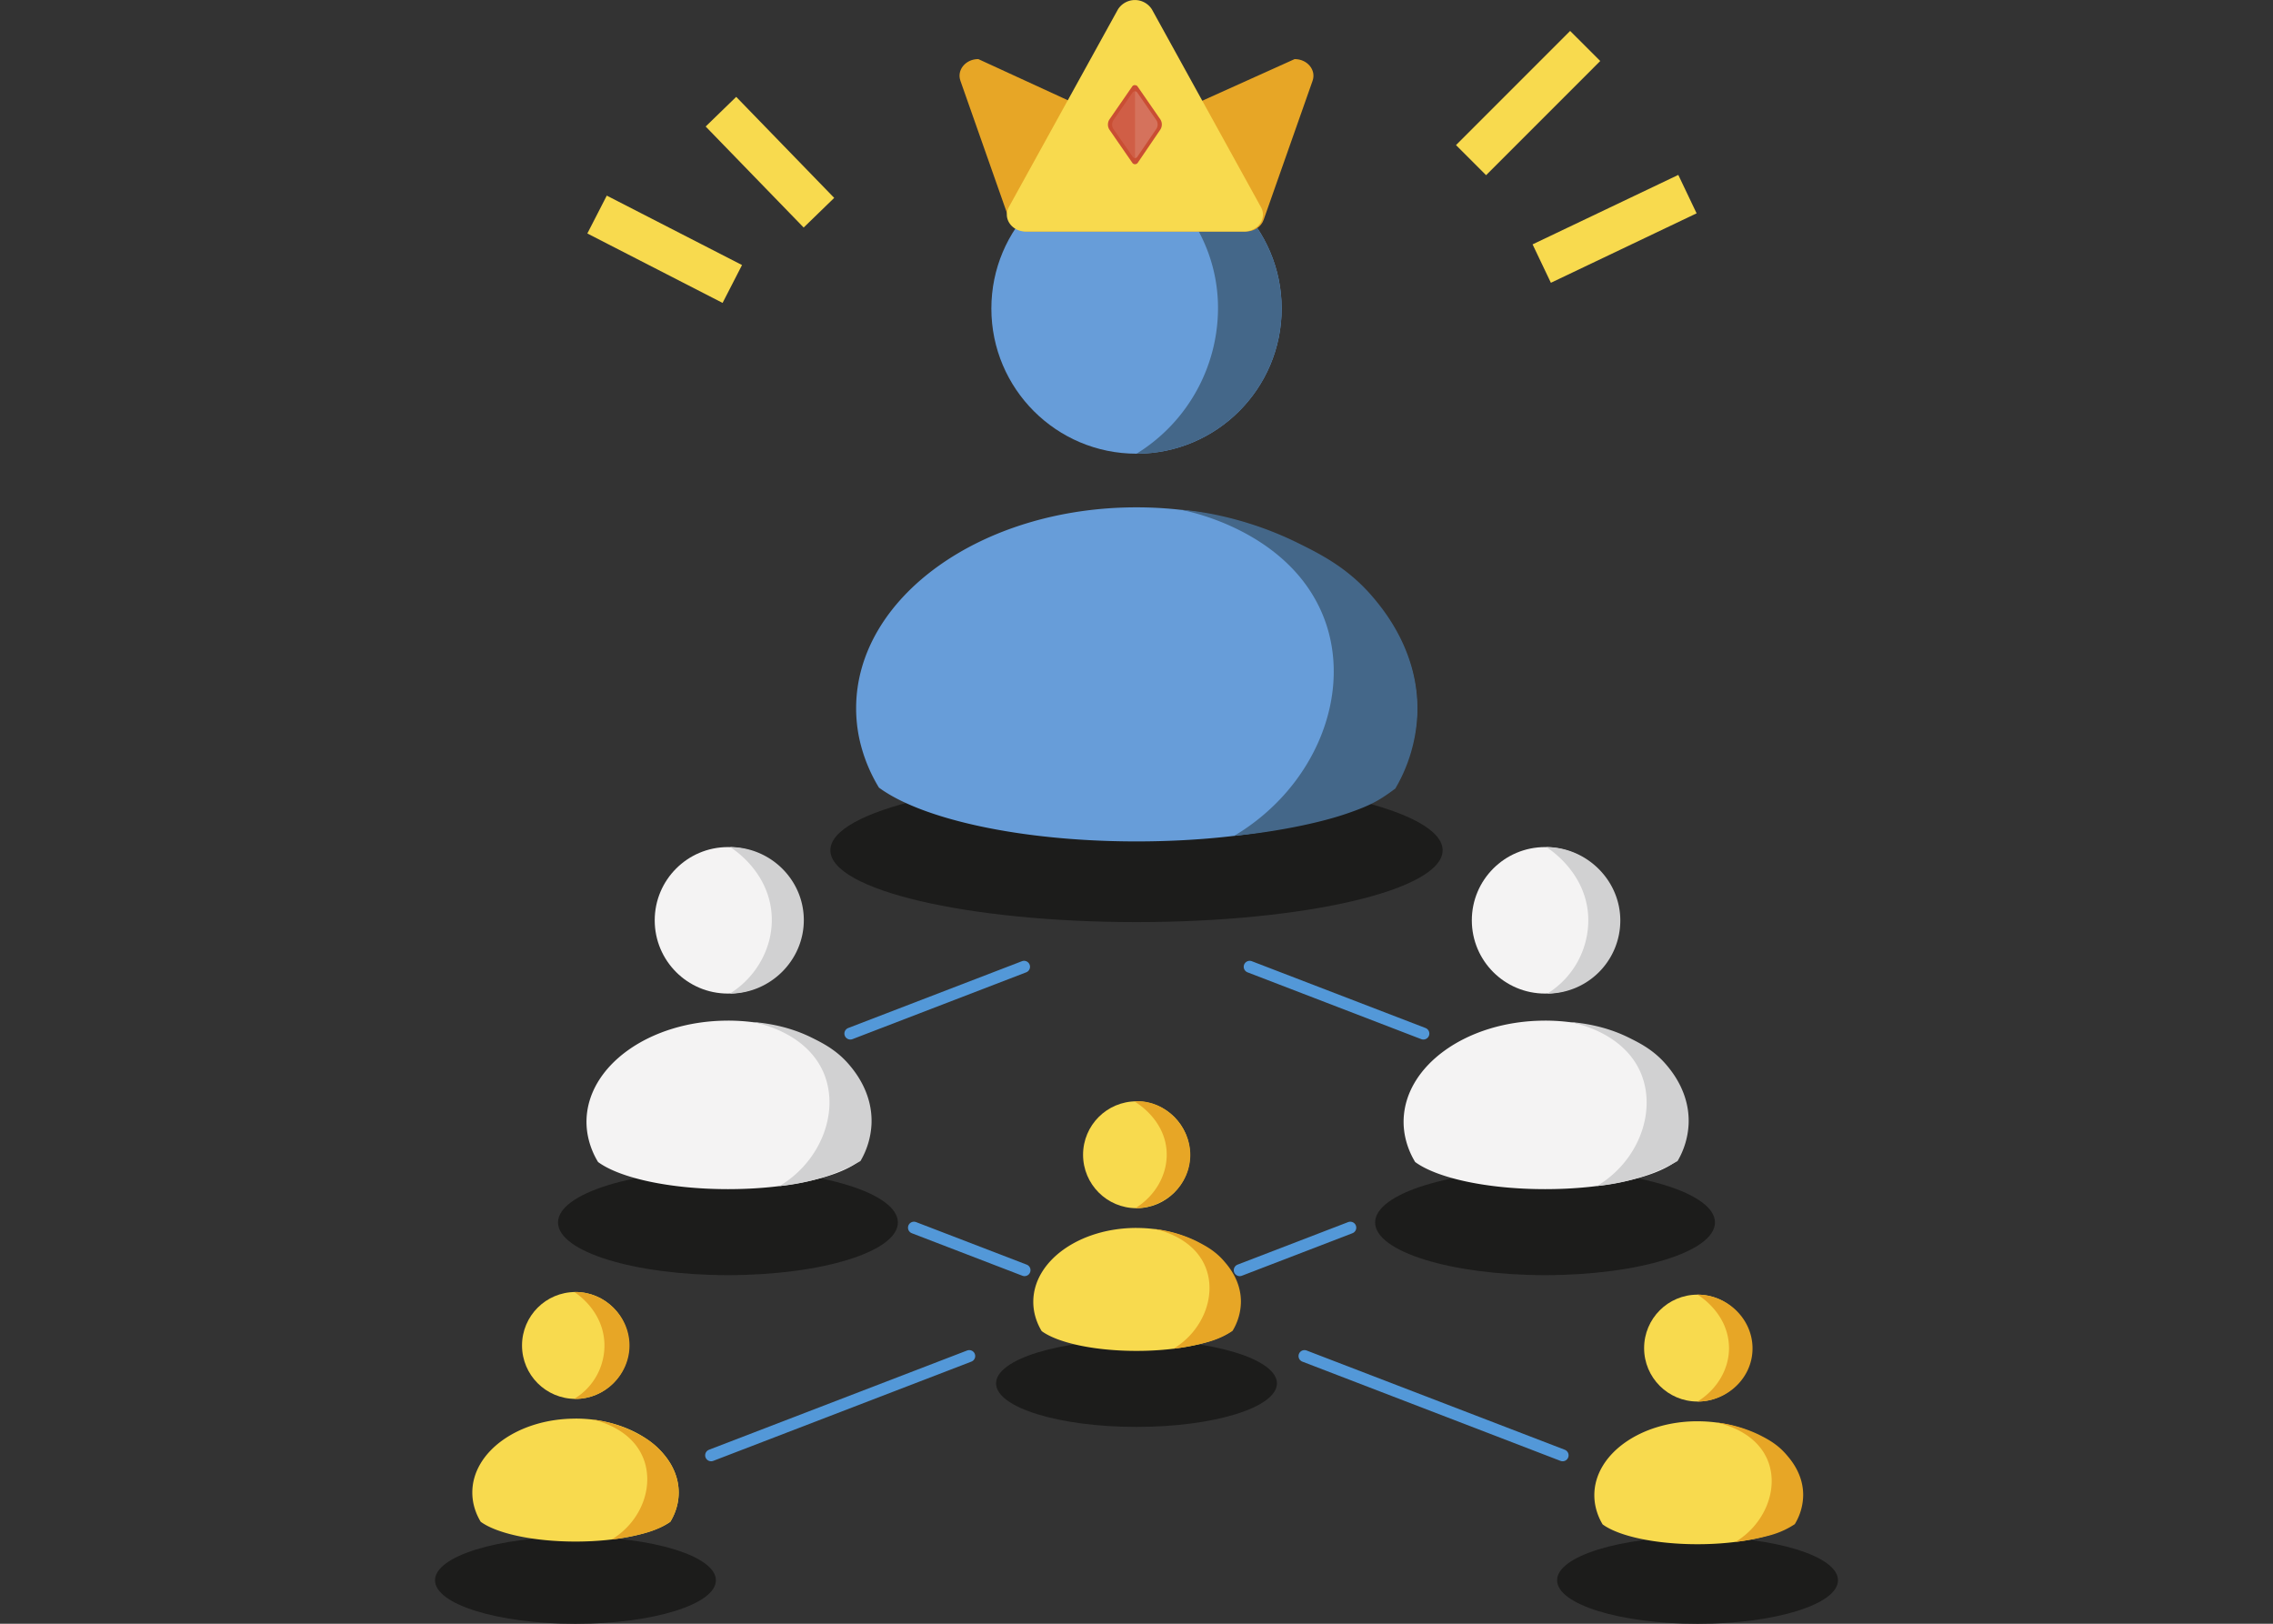 <svg xmlns="http://www.w3.org/2000/svg" viewBox="0 0 350 250"><rect x="0" y="0" width="350" height="250" fill="#333333" stroke="none"/><svg xmlns="http://www.w3.org/2000/svg" xmlns:xlink="http://www.w3.org/1999/xlink" viewBox="0 0 888.34 953.75"><defs><style>.cls-1,.cls-12{fill:#1c1c1b;}.cls-2{fill:#679dd9;}.cls-3{fill:#446789;}.cls-4{fill:none;stroke:#5398d8;stroke-linecap:round;stroke-width:7px;}.cls-12,.cls-4{stroke-miterlimit:10;}.cls-5{fill:#f4f3f3;}.cls-6{fill:#d1d1d2;}.cls-7{fill:#f8da4e;}.cls-8{fill:#e7a626;}.cls-9{fill:#c94e33;}.cls-10{fill:#d05e46;}.cls-11{fill:#d5725c;}.cls-12{stroke:#f8da4e;stroke-width:25px;}</style></defs><ellipse cx="444.17" cy="499.43" class="cls-1" rx="179.83" ry="42.18"><animate attributeName="rx" values="179.83;161.84;179.83" keyTimes="0;0.5;1" dur="3s" begin="0s" repeatCount="indefinite"/><animate attributeName="ry" values="42.18;37.96;42.18" keyTimes="0;0.5;1" dur="3s" begin="0s" repeatCount="indefinite"/></ellipse><ellipse cx="684.17" cy="718.06" class="cls-1" rx="99.82" ry="30.93"><animate attributeName="rx" values="99.82;89.84;99.82" keyTimes="0;0.5;1" dur="3s" begin="0s" repeatCount="indefinite"/><animate attributeName="ry" values="30.93;27.83;30.93" keyTimes="0;0.5;1" dur="3s" begin="0s" repeatCount="indefinite"/></ellipse><ellipse cx="204.17" cy="718.06" class="cls-1" rx="99.82" ry="30.93"><animate attributeName="rx" values="99.82;89.84;99.82" keyTimes="0;0.5;1" dur="3s" begin="0s" repeatCount="indefinite"/><animate attributeName="ry" values="30.93;27.83;30.93" keyTimes="0;0.5;1" dur="3s" begin="0s" repeatCount="indefinite"/></ellipse><ellipse cx="114.59" cy="928.22" class="cls-1" rx="82.5" ry="25.57"><animate attributeName="rx" values="82.5;74.25;82.5" keyTimes="0;0.5;1" dur="3s" begin="0s" repeatCount="indefinite"/><animate attributeName="ry" values="23.01;25.57;23.01" keyTimes="0;0.5;1" dur="3s" begin="0s" repeatCount="indefinite"/></ellipse><ellipse cx="773.75" cy="928.22" class="cls-1" rx="82.5" ry="25.57"><animate attributeName="rx" values="82.5;74.25;82.5" keyTimes="0;0.5;1" dur="3s" begin="0s" repeatCount="indefinite"/><animate attributeName="ry" values="23.01;25.57;23.01" keyTimes="0;0.5;1" dur="3s" begin="0s" repeatCount="indefinite"/></ellipse><ellipse cx="444.17" cy="812.57" class="cls-1" rx="82.5" ry="25.57"><animate attributeName="rx" values="82.5;74.25;82.5" keyTimes="0;0.5;1" dur="3s" begin="0s" repeatCount="indefinite"/><animate attributeName="ry" values="23.01;25.57;23.01" keyTimes="0;0.5;1" dur="3s" begin="0s" repeatCount="indefinite"/></ellipse><path id="theMotionPath" fill="none" d="M0 0v30V0"/><g id="animate-main"><circle cx="444.17" cy="181.23" r="85.26" class="cls-2"/><path d="M444.17 266.5a85.26 85.26 0 1 0 0-170.52c3.4 2.1 46.08 29.53 47.84 81.88a100.63 100.63 0 0 1-47.83 88.63z" class="cls-3"/><path d="M444.17 298c-91 0-164.7 52.8-164.7 118a85.93 85.93 0 0 0 1.9 18 93.4 93.4 0 0 0 11.5 28.63c25.24 18.58 83.47 31.6 151.3 31.6s126.06-13 151.3-31.6a93.4 93.4 0 0 0 11.53-28.7 85.93 85.93 0 0 0 1.9-18C608.88 350.78 535.14 298 444.18 298z" class="cls-2"/><path d="M501.64 490.9c14.9-1.2 44.74-5.72 65.8-12.93 14.7-5 19.6-8 28.76-14.77a93.9 93.9 0 0 0 12.9-43.2c1.5-35.4-18.5-60.2-25.27-68.34-14.93-17.93-31.52-26.13-44.93-32.76-26.8-13.24-53.08-18.4-69-19.5 2.53.4 63.53 11.6 84 62.56 17.8 44.47-4.16 100.28-52.26 128.93z" class="cls-3"/><path d="M537.1 34.7L443.23 77l-92-42.3c-7.43 0-12.73 6.42-10.5 12.73l28.75 81.7c1.44 4.1 5.7 6.88 10.5 6.88h128.36c4.8 0 9.07-2.77 10.5-6.86l28.77-81.7c2.23-6.33-3.07-12.74-10.5-12.74z" class="cls-8"/><path d="M517.3 121.7L453.25 5.56a11.8 11.8 0 0 0-20 0l-64.1 116.14c-3.63 6.6 1.77 14.3 10 14.3h128.1c8.3 0 13.68-7.7 10.05-14.3z" class="cls-7"/><path d="M441.62 50.83l-13.4 19.4a5.58 5.58 0 0 0 0 5.87l13.52 19.56a1.78 1.78 0 0 0 1.48.8V50a1.78 1.78 0 0 0-1.6.83zM458.23 70.2l-13.4-19.37a1.78 1.78 0 0 0-1.6-.8v46.43a2 2 0 0 0 1.67-.84l13.3-19.54a5.57 5.57 0 0 0 .03-5.87z" class="cls-9"/><path d="M441.87 54.32l-11.3 16.37a4.7 4.7 0 0 0 0 5L442 92.17a1.5 1.5 0 0 0 1.25.67v-39.2a1.5 1.5 0 0 0-1.38.67z" class="cls-10"/><path d="M455.9 70.68l-11.3-16.36a1.5 1.5 0 0 0-1.37-.67v39.2a1.7 1.7 0 0 0 1.4-.7l11.24-16.5a4.7 4.7 0 0 0 .03-4.97z" class="cls-11"/><circle cx="684.17" cy="540.58" r="43.02" class="cls-5"/><path d="M684.17 599.5c-45.9 0-83.1 26.64-83.1 59.5a43.35 43.35 0 0 0 1 9.1 47.12 47.12 0 0 0 5.8 14.44c12.74 9.38 42.12 15.94 76.34 15.94s63.62-6.57 76.35-15.94a47.12 47.12 0 0 0 5.8-14.45 43.36 43.36 0 0 0 1-9.1c-.08-32.86-37.28-59.5-83.18-59.5z" class="cls-5"/><path d="M685.48 583.6a42.9 42.9 0 0 0 42.9-42.9c0-23.7-19.8-43.13-43.5-43.13 1.72 1.05 23.8 15.1 24.67 41.44a50.64 50.64 0 0 1-24.07 44.6zM714.68 696.64a122.85 122.85 0 0 0 28.53-6.2A113.16 113.16 0 0 0 762 682a47.25 47.25 0 0 0 6.5-21.73c.76-17.82-9.3-30.3-12.72-34.4-7.5-9-15.86-13.14-22.6-16.48-13.5-6.67-27-8.56-35-9.12 1.27.2 32.3 5.12 42.57 30.78 8.9 22.42-1.87 51.17-26.07 65.58z" class="cls-6"/><circle cx="204.17" cy="540.58" r="43.02" class="cls-5"/><path d="M204.17 599.5c-45.9 0-83.1 26.64-83.1 59.5a43.36 43.36 0 0 0 1 9.1 47.12 47.12 0 0 0 5.8 14.44c12.74 9.38 42.12 15.94 76.34 15.94s63.62-6.57 76.35-15.94a47.12 47.12 0 0 0 5.8-14.45 43.35 43.35 0 0 0 1-9.1c-.08-32.86-37.3-59.5-83.18-59.5z" class="cls-5"/><path d="M205.3 583.6c23.7 0 43.44-19.43 43.44-43.13s-19.58-42.9-43.28-42.9c1.7 1.05 23.56 14.86 24.45 41.2.62 17.98-9.14 35.23-24.6 44.82zM234.46 696.67a124.5 124.5 0 0 0 28.74-6.22A113.16 113.16 0 0 0 282 682a47.25 47.25 0 0 0 6.5-21.73c.76-17.82-9.3-30.3-12.72-34.4-7.5-9-15.86-13.14-22.6-16.48-13.5-6.67-27-8.56-35-9.12 1.27.2 32.3 5.12 42.57 30.78 8.9 22.42-2.1 51.2-26.3 65.6z" class="cls-6"/><circle cx="444.17" cy="678.28" r="31.39" class="cls-7"/><path d="M444.17 721.26c-33.5 0-60.63 19.44-60.63 43.42a31.63 31.63 0 0 0 .7 6.63 34.38 34.38 0 0 0 4.23 10.55c9.3 6.84 30.73 11.63 55.7 11.63s46.4-4.8 55.7-11.63a34.38 34.38 0 0 0 4.23-10.54 31.63 31.63 0 0 0 .7-6.62c0-23.98-27.15-43.42-60.63-43.42z" class="cls-7"/><circle cx="773.75" cy="791.84" r="31.39" class="cls-7"/><path d="M773.75 834.82c-33.5 0-60.63 19.44-60.63 43.42a31.64 31.64 0 0 0 .7 6.63A34.38 34.38 0 0 0 718 895.4c9.3 6.85 30.73 11.64 55.7 11.64s46.4-4.8 55.7-11.63a34.38 34.38 0 0 0 4.23-10.53 31.63 31.63 0 0 0 .7-6.63c.05-23.98-27.1-43.42-60.58-43.42z" class="cls-7"/><circle cx="114.59" cy="790.29" r="31.39" class="cls-7"/><path d="M114.6 833.27c-33.5 0-60.6 19.44-60.6 43.42a31.63 31.63 0 0 0 .7 6.62 34.38 34.38 0 0 0 4.23 10.54c9.3 6.84 30.73 11.63 55.7 11.63s46.4-4.8 55.7-11.64a34.38 34.38 0 0 0 4.23-10.54 31.64 31.64 0 0 0 .7-6.63c-.04-24-27.18-43.43-60.67-43.43z" class="cls-7"/><path d="M113.9 821.67c17.53.44 32.43-13.93 32.43-31.38s-14.94-31.76-32.44-31.4c1.25.8 17.07 10.95 17.72 30.36a36.6 36.6 0 0 1-17.73 32.4zM135.84 904.28a136.54 136.54 0 0 0 19.58-3.77 51.86 51.86 0 0 0 8.88-3.23 48.7 48.7 0 0 0 6-3.4 33.38 33.38 0 0 0 4.93-17.18c0-12.16-7-20.4-9.7-23.55-5.45-6.4-11.36-9.4-16.4-12a74.58 74.58 0 0 0-25-7.4c1 .18 23.13 4.25 30.44 23.1 6.36 16.4-1.37 36.95-18.73 47.43zM443.52 709.66c17.45 0 32.25-13.83 32.25-31.28s-15.52-32.78-32.87-31.46c1.26.78 18.35 10.8 19 30.2.44 13.25-7 25.48-18.38 32.54zM465.87 792.2a140.38 140.38 0 0 0 19.83-3.82 51.86 51.86 0 0 0 8.88-3.24 48.7 48.7 0 0 0 6-3.4 33.38 33.38 0 0 0 4.93-17.18c0-12.15-7-20.4-9.7-23.54-5.44-6.4-11.35-9.4-16.4-12a76.9 76.9 0 0 0-25.22-7.22c1 .17 23.38 4.07 30.7 22.93 6.34 16.4-1.64 37-19 47.48zM773.75 823.23c17.43 0 32.3-13.78 32.3-31.2s-14.87-31.57-32.3-31.57c1.25.78 17.8 10.93 18.46 30.3.45 13.24-7.08 25.42-18.45 32.47zM796 905.7a141.82 141.82 0 0 0 20-3.8 51.8 51.8 0 0 0 8.87-3.24 48.65 48.65 0 0 0 6-3.4 33.34 33.34 0 0 0 4.93-17.15c0-12.12-7-20.36-9.7-23.5-5.44-6.4-11.34-9.4-16.37-11.95a78.7 78.7 0 0 0-25.44-7.18c1 .17 23.6 4 30.9 22.87 6.3 16.34-1.88 36.9-19.2 47.37z" class="cls-8"/></g><animateMotion dur="3s" repeatCount="indefinite" xlink:href="#animate-main"><mpath xlink:href="#theMotionPath"/></animateMotion><path d="M194.28 854.82l151.64-58.3M694.5 854.82l-151.65-58.3M276.07 607.1l102.05-39.24M612.7 607.1l-102.05-39.24M378.4 746.08l-64.97-24.98M504.8 746.08l64.97-24.98" class="cls-4"/><path d="M640.7 94.06L707.74 27M682.22 154.82l85.6-40.8M206.73 166.8l-79.45-40.78M257.62 124.94L200.05 65.6" class="cls-12"/></svg></svg>